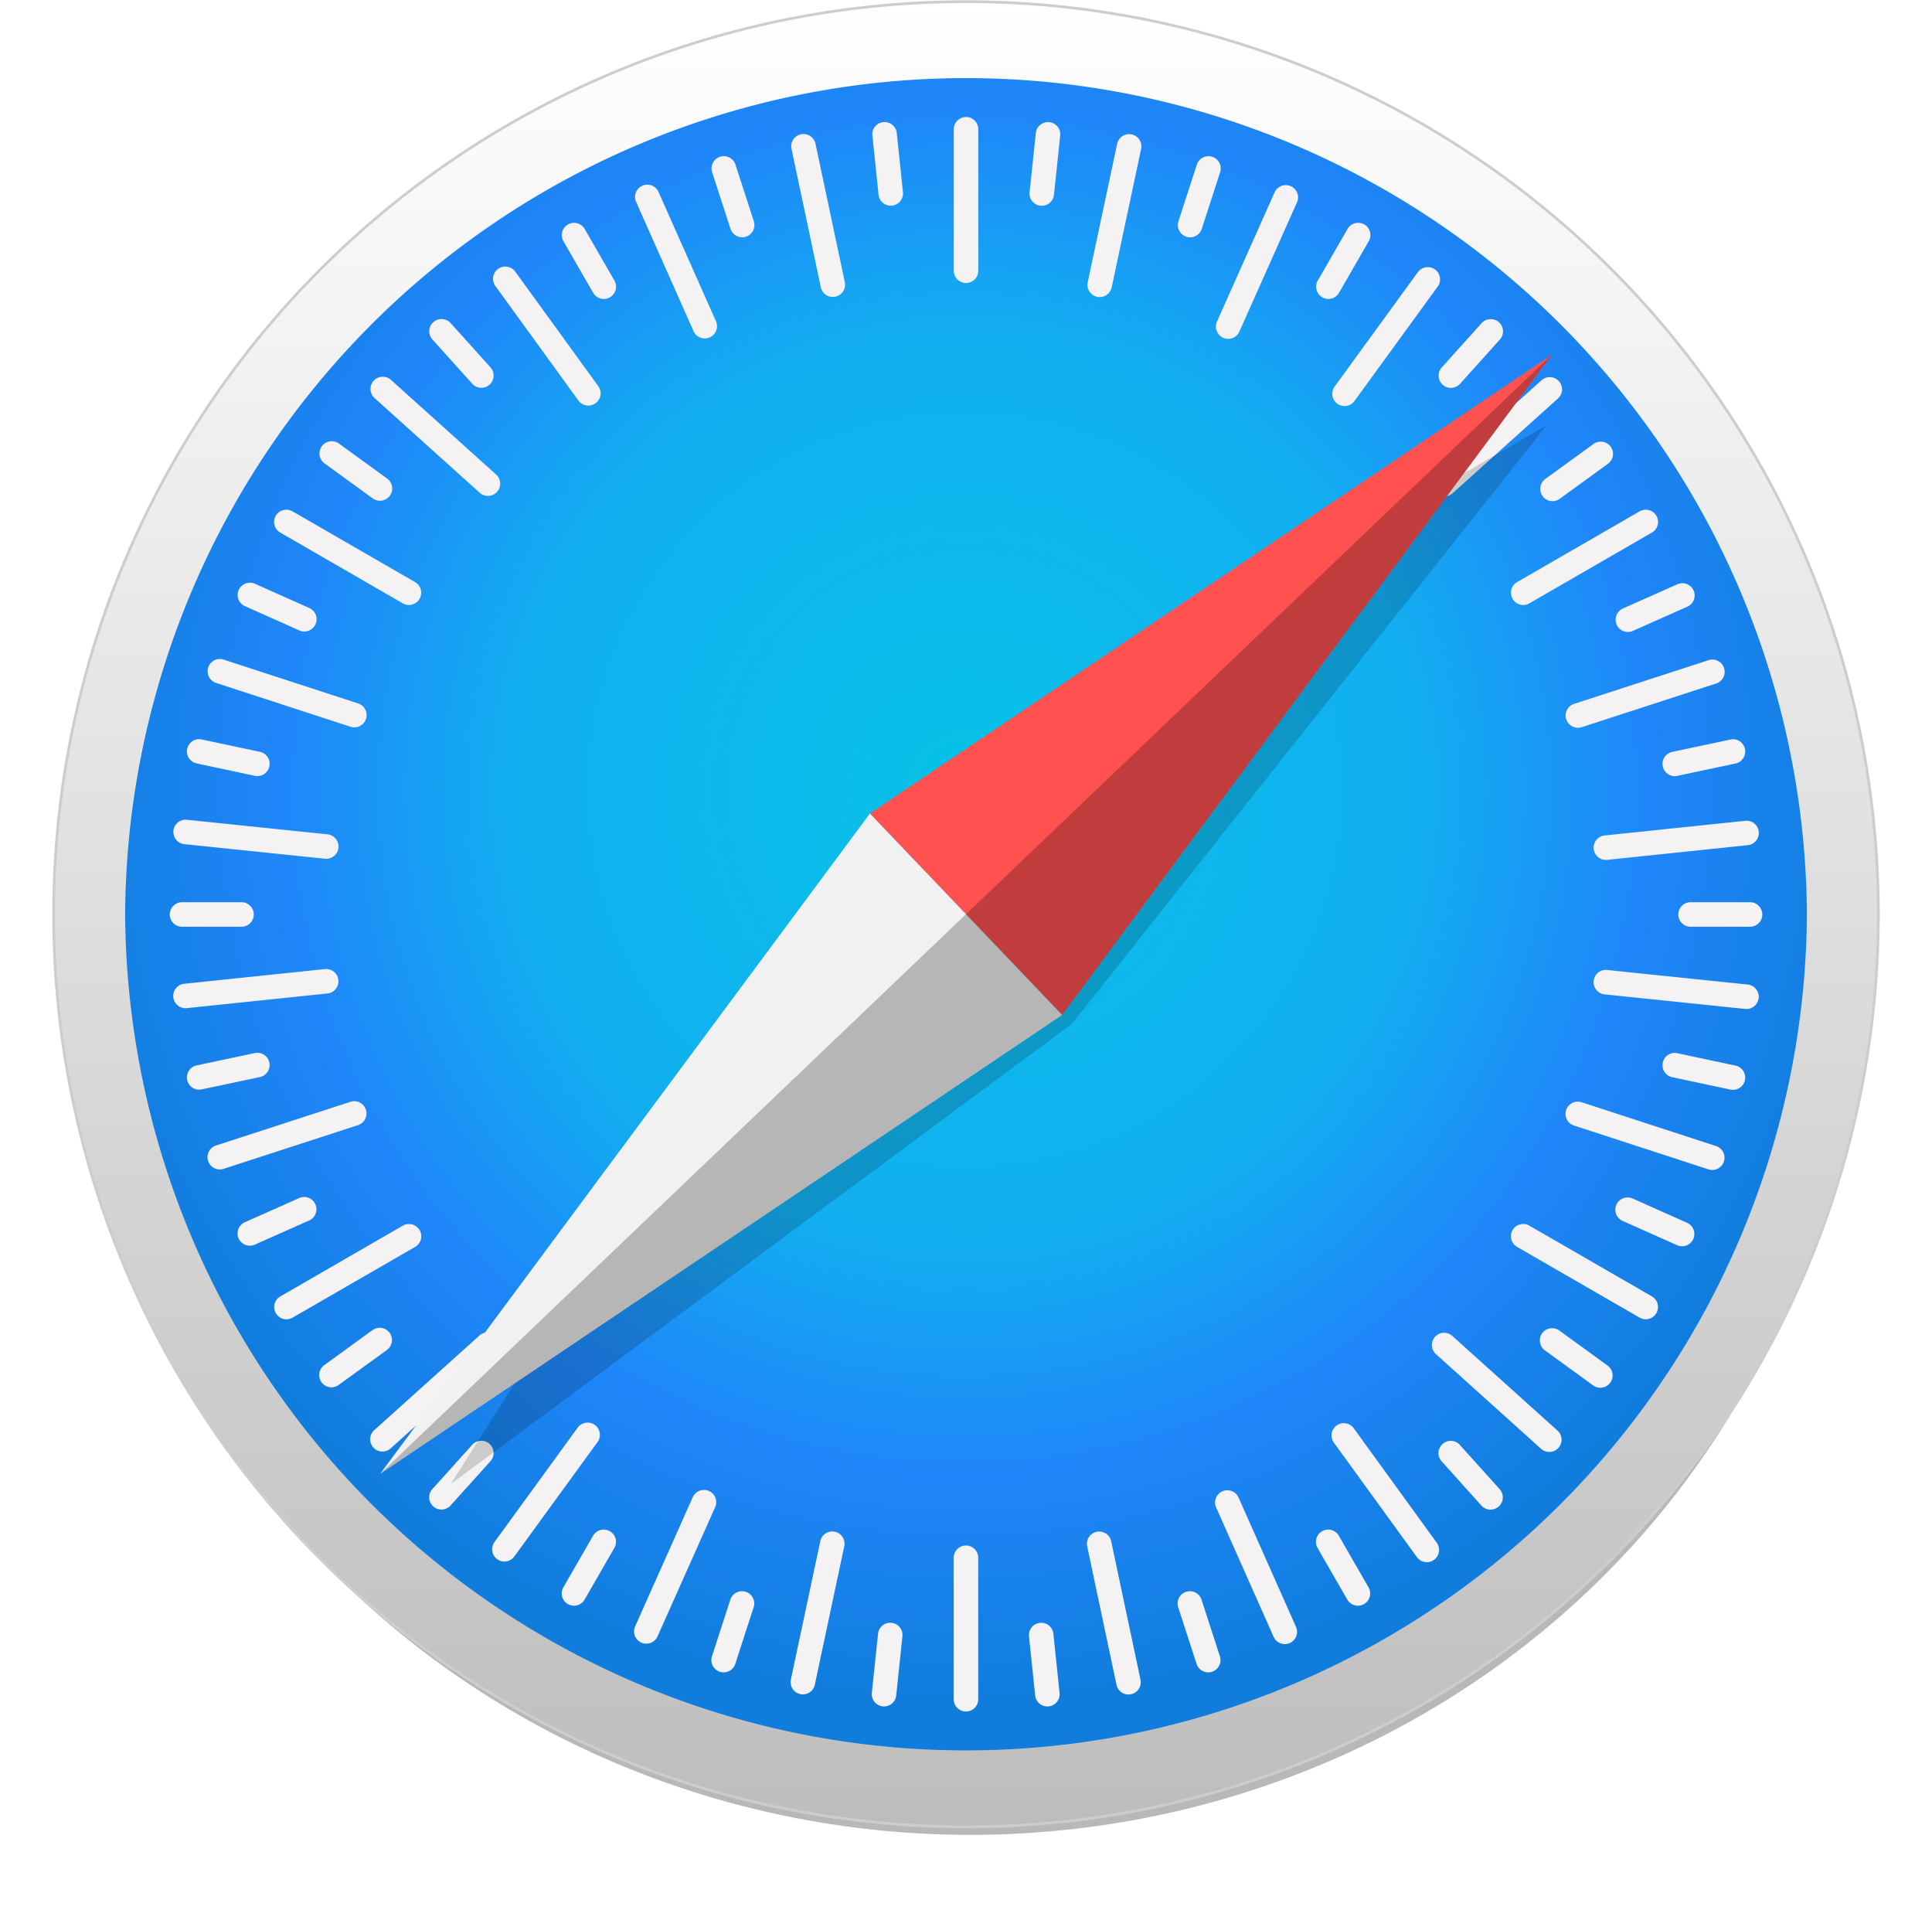 <svg xmlns="http://www.w3.org/2000/svg" width="251" height="249" viewBox="0 0 66.166 65.804"><defs><linearGradient id="A" x1="351.969" y1="243.302" x2="351.969" y2="180.652" gradientUnits="userSpaceOnUse"><stop offset="0" stop-color="#bdbdbd"/><stop offset="1" stop-color="#fff"/></linearGradient><radialGradient id="B" cx="413.061" cy="136.818" fx="413.061" fy="136.818" r="82.125" gradientTransform="matrix(0.381,0,0,0.381,194.545,155.58)" gradientUnits="userSpaceOnUse"><stop offset="0" stop-color="#06c2e7"/><stop offset=".25" stop-color="#0db8ec"/><stop offset=".5" stop-color="#12aef1"/><stop offset=".75" stop-color="#1f86f9"/><stop offset="1" stop-color="#107ddd"/></radialGradient><filter id="C" x="-.021" width="1.042" y="-.022" height="1.045" color-interpolation-filters="sRGB"><feGaussianBlur stdDeviation=".958"/></filter><filter id="D" x="-.048" width="1.096" y="-.048" height="1.096" color-interpolation-filters="sRGB"><feGaussianBlur stdDeviation="3.564"/></filter></defs><g transform="translate(-318.886 -180.595)"><path transform="matrix(.339 0 0 .326 212.116 166.117)" d="M502.083 148.5a89.11 89.11 0 0 1-89.108 89.108 89.11 89.11 0 0 1-89.108-89.108c0-49.213 39.895-89.108 89.108-89.108a89.11 89.11 0 0 1 89.108 89.108z" opacity=".53" paint-order="markers stroke fill" filter="url(#D)"/><path d="M383.294 211.977a31.325 31.325 0 0 1-62.65 0 31.325 31.325 0 0 1 62.65 0z" fill="url(#A)" stroke="#cdcdcd" stroke-width=".093" stroke-linejoin="round" paint-order="markers stroke fill"/><path d="M380.84 211.977a28.871 28.871 0 0 1-57.741 0 28.871 28.871 0 0 1 57.741 0z" fill="url(#B)" paint-order="markers stroke fill"/><path d="M351.97 184.612a.42.42 0 0 0-.421.421v4.855a.42.42 0 1 0 .842 0v-4.855a.42.42 0 0 0-.421-.421zm-2.754.174c-.028-.003-.057-.003-.086 0a.42.42 0 0 0-.375.462l.212 2.03a.42.42 0 1 0 .837-.087l-.212-2.03a.42.42 0 0 0-.377-.375zm5.527.002a.42.42 0 0 0-.377.375l-.214 2.03a.42.42 0 0 0 .837.088l.214-2.03a.42.42 0 0 0-.375-.463c-.03-.003-.058-.003-.085-.001zm-8.355.408a.43.43 0 0 0-.085.009.42.42 0 0 0-.325.499l1.006 4.75a.42.42 0 0 0 .824-.174l-1.006-4.75a.42.42 0 0 0-.414-.334zm11.184.004a.42.42 0 0 0-.414.334l-1.01 4.75a.42.42 0 0 0 .823.175l1.01-4.75a.42.42 0 0 0-.324-.499c-.03-.006-.057-.01-.085-.01zm-13.883.757c-.055-.005-.11.001-.166.02a.42.42 0 0 0-.27.53l.63 1.942a.42.42 0 0 0 .801-.26l-.63-1.942a.42.42 0 0 0-.364-.29zm16.568.001a.42.42 0 0 0-.364.29l-.63 1.942a.42.42 0 0 0 .801.26l.63-1.942a.42.42 0 0 0-.27-.53c-.055-.018-.112-.024-.166-.02zm-19.237.976a.42.42 0 0 0-.377.592l1.972 4.437a.42.42 0 1 0 .769-.342l-1.972-4.437a.42.42 0 0 0-.392-.25zm21.937.015a.42.42 0 0 0-.393.25l-1.978 4.434a.42.42 0 0 0 .769.343l1.978-4.434a.42.42 0 0 0-.213-.556c-.053-.024-.11-.036-.163-.037zm-24.415 1.296c-.08-.006-.164.012-.24.056a.42.42 0 0 0-.154.575l1.02 1.77a.42.42 0 0 0 .729-.421l-1.02-1.77a.42.42 0 0 0-.335-.21zm26.86 0a.42.42 0 0 0-.335.21l-1.02 1.77a.42.42 0 1 0 .729.421l1.02-1.77a.42.42 0 0 0-.394-.631zm-29.265 1.5a.42.42 0 0 0-.326.668l2.85 3.93a.42.42 0 0 0 .682-.494l-2.85-3.93a.42.42 0 0 0-.355-.174zm31.7.02a.42.42 0 0 0-.355.173l-2.856 3.926a.42.42 0 0 0 .681.495l2.856-3.926a.42.42 0 0 0-.326-.669zm-33.852 1.782a.42.42 0 0 0-.335.702l1.366 1.518a.42.42 0 1 0 .626-.563l-1.366-1.518a.42.42 0 0 0-.291-.139zm35.976.003a.42.42 0 0 0-.291.139l-1.366 1.518a.42.42 0 1 0 .626.563l1.367-1.518a.42.42 0 0 0-.335-.702zm-38.037 1.977a.42.42 0 0 0-.259.734l3.608 3.248a.42.42 0 1 0 .563-.626l-3.61-3.248a.42.42 0 0 0-.304-.108zm40.108.014a.42.42 0 0 0-.304.108l-3.61 3.246a.42.42 0 1 0 .563.626l3.61-3.246a.42.42 0 0 0-.259-.734zm-41.822 2.2a.42.42 0 0 0-.262.762l1.652 1.2a.42.42 0 1 0 .495-.681l-1.652-1.2a.42.42 0 0 0-.233-.081zm43.535.015a.42.42 0 0 0-.233.08l-1.653 1.2a.42.42 0 1 0 .494.681l1.653-1.2a.42.42 0 0 0-.262-.762zm-45.137 2.336a.42.42 0 0 0-.181.785l4.205 2.428a.42.42 0 0 0 .421-.729l-4.205-2.428a.42.42 0 0 0-.24-.056zm46.727 0c-.08-.006-.164.012-.24.056l-4.205 2.428a.42.42 0 1 0 .421.729l4.205-2.428a.42.42 0 0 0-.181-.785zm-47.94 2.506a.42.42 0 0 0-.18.805l1.865.832a.42.42 0 1 0 .343-.769l-1.865-.832a.42.42 0 0 0-.163-.037zm49.158.017a.42.42 0 0 0-.164.037l-1.866.83a.42.42 0 0 0 .342.769l1.866-.83a.42.42 0 0 0-.179-.806zm-50.237 2.602a.42.42 0 0 0-.364.289.42.42 0 0 0 .27.531l4.616 1.504a.42.42 0 0 0 .261-.8l-4.616-1.504a.42.42 0 0 0-.166-.019zm51.315.018c-.055-.005-.11.001-.166.02l-4.617 1.5a.42.42 0 1 0 .26.801l4.617-1.5a.42.42 0 0 0 .27-.53.42.42 0 0 0-.364-.29zm-51.987 2.732a.42.42 0 0 0-.414.334.42.42 0 0 0 .324.499l1.998.425a.42.42 0 1 0 .175-.823l-1.998-.425c-.03-.006-.057-.01-.085-.01zm52.655.004a.52.52 0 0 0-.085.009l-1.998.424a.42.42 0 0 0 .175.823l1.998-.424a.42.42 0 0 0 .324-.499.42.42 0 0 0-.414-.334zm-53.164 2.762a.42.42 0 0 0-.377.375.42.42 0 0 0 .374.463l4.828.5a.42.42 0 0 0 .088-.837l-4.828-.5a.43.43 0 0 0-.085 0zm53.676.036c-.028-.003-.057-.003-.086 0l-4.83.504a.42.42 0 0 0 .087.837l4.83-.504a.42.42 0 0 0 .375-.462.42.42 0 0 0-.377-.375zm-53.758 2.795a.42.42 0 1 0 0 .842h2.042a.42.42 0 1 0 0-.842zm51.793 0a.42.42 0 1 0 0 .842h2.042a.42.42 0 1 0 0-.842zm-46.803 2.295c-.028-.003-.056-.003-.085 0l-4.83.504a.42.42 0 1 0 .087.837l4.83-.504a.42.42 0 0 0 .375-.462.42.42 0 0 0-.377-.375zm43.853.03a.42.42 0 0 0-.377.375.42.42 0 0 0 .374.463l4.828.5a.42.42 0 1 0 .088-.837l-4.828-.5c-.03-.003-.058-.003-.086 0zm-46.26 2.844a.43.43 0 0 0-.085.009l-1.998.424a.42.42 0 0 0 .175.823l1.998-.424a.42.42 0 0 0 .324-.499.42.42 0 0 0-.414-.334zm48.67.004a.42.42 0 0 0-.414.334.42.42 0 0 0 .324.499l1.998.425a.42.42 0 0 0 .175-.823l-1.998-.425c-.028-.006-.057-.01-.085-.01zm-45.305 1.658c-.055-.005-.11.001-.166.02l-4.617 1.5a.42.42 0 1 0 .26.801l4.617-1.5a.42.42 0 0 0 .27-.53.42.42 0 0 0-.364-.29zm41.937.015a.42.42 0 0 0-.364.289.42.42 0 0 0 .27.531l4.616 1.504a.42.42 0 0 0 .261-.8l-4.616-1.504a.42.42 0 0 0-.166-.019zm-43.7 3.273a.42.42 0 0 0-.163.036l-1.866.83a.42.42 0 0 0 .342.769l1.866-.83a.42.42 0 0 0 .213-.556.42.42 0 0 0-.392-.25zm45.46.016a.42.42 0 0 0-.18.806l1.865.832a.42.42 0 0 0 .343-.769l-1.865-.832a.42.42 0 0 0-.163-.037zm-41.826.912c-.08-.006-.164.012-.24.056l-4.205 2.428a.42.42 0 0 0 .421.729l4.205-2.427a.42.42 0 0 0-.181-.785zm38.2 0a.42.42 0 0 0-.181.785l4.205 2.427a.42.42 0 1 0 .421-.729l-4.205-2.428a.42.42 0 0 0-.24-.056zm-39.25 3.562a.42.42 0 0 0-.233.081l-1.653 1.2a.42.42 0 0 0 .494.681l1.653-1.2a.42.42 0 0 0-.262-.762zm40.288.014a.42.42 0 0 0-.262.762l1.652 1.2a.42.42 0 0 0 .495-.681l-1.652-1.2a.42.42 0 0 0-.233-.081zm-36.544.145a.42.42 0 0 0-.304.108l-3.61 3.246a.42.42 0 1 0 .563.626l3.61-3.246a.42.42 0 0 0-.259-.734zm32.8.012a.42.42 0 0 0-.26.734l3.608 3.248a.42.42 0 1 0 .563-.626l-3.61-3.248a.42.42 0 0 0-.304-.108zm-29.375 3.084a.42.42 0 0 0-.355.173l-2.856 3.926a.42.42 0 0 0 .681.495l2.856-3.926a.42.42 0 0 0-.325-.669zm25.936.018a.42.42 0 0 0-.327.668l2.85 3.93a.42.42 0 0 0 .681-.494l-2.85-3.93a.42.42 0 0 0-.355-.174zm-29.623.606a.42.42 0 0 0-.291.139l-1.366 1.518a.42.42 0 1 0 .625.563l1.367-1.518a.42.42 0 0 0-.335-.703zm33.33.002c-.107-.006-.217.03-.304.108a.42.42 0 0 0-.031.594l1.366 1.518a.42.42 0 1 0 .626-.563l-1.366-1.518a.42.42 0 0 0-.291-.139zm-25.655 1.684a.42.42 0 0 0-.392.25l-1.978 4.434a.42.42 0 1 0 .769.343l1.978-4.434a.42.42 0 0 0-.376-.593zm17.956.012a.42.42 0 0 0-.377.592l1.972 4.437a.42.42 0 0 0 .769-.342l-1.972-4.437a.42.42 0 0 0-.392-.25zM339.5 233.1a.42.42 0 0 0-.335.21l-1.02 1.77a.42.42 0 1 0 .729.421l1.02-1.77a.42.42 0 0 0-.394-.631zm24.934 0c-.08-.006-.164.012-.24.056a.42.42 0 0 0-.154.575l1.02 1.77a.42.42 0 0 0 .729-.421l-1.02-1.77a.42.42 0 0 0-.335-.21zm-17.054.063a.42.42 0 0 0-.414.334l-1.01 4.75a.42.42 0 1 0 .823.175l1.01-4.75a.42.42 0 0 0-.324-.499c-.03-.006-.057-.01-.085-.01zm9.16.003c-.028 0-.056.003-.085.01a.42.42 0 0 0-.325.499l1.006 4.75a.42.42 0 0 0 .824-.174l-1.006-4.75a.42.42 0 0 0-.414-.334zm-4.572.48a.42.42 0 0 0-.421.421v4.855a.42.42 0 1 0 .842 0v-4.855a.42.42 0 0 0-.421-.421zm-7.727 1.57a.42.42 0 0 0-.364.29l-.63 1.942a.42.42 0 0 0 .801.26l.63-1.942a.42.42 0 0 0-.436-.55zm15.45.001a.41.41 0 0 0-.166.019.42.42 0 0 0-.27.53l.63 1.942a.42.42 0 1 0 .801-.26l-.63-1.942a.42.42 0 0 0-.364-.29zm-10.365 1.082a.42.42 0 0 0-.377.375l-.213 2.03a.42.42 0 1 0 .837.088l.213-2.03a.42.42 0 0 0-.375-.463.43.43 0 0 0-.085 0zm5.267.002c-.028-.003-.057-.003-.086 0a.42.42 0 0 0-.375.462l.212 2.03a.42.42 0 1 0 .837-.088l-.212-2.03a.42.42 0 0 0-.377-.375z" fill="#f4f2f3" paint-order="markers stroke fill"/><path transform="matrix(.352 0 0 .352 206.79 159.773)" d="M469.096 100.607l-65.5 38.06-41.42 65.207 60.594-44.88z" opacity=".41" paint-order="markers stroke fill" filter="url(#C)"/><path d="M355.27 215.433l-6.6-6.913 23.416-15.752z" fill="#ff5150" paint-order="markers stroke fill"/><path d="M355.27 215.433l-6.6-6.913-16.815 22.665z" fill="#f1f1f1" paint-order="markers stroke fill"/><path d="M331.853 231.185l23.416-15.752 16.815-22.665z" opacity=".243"/></g></svg>